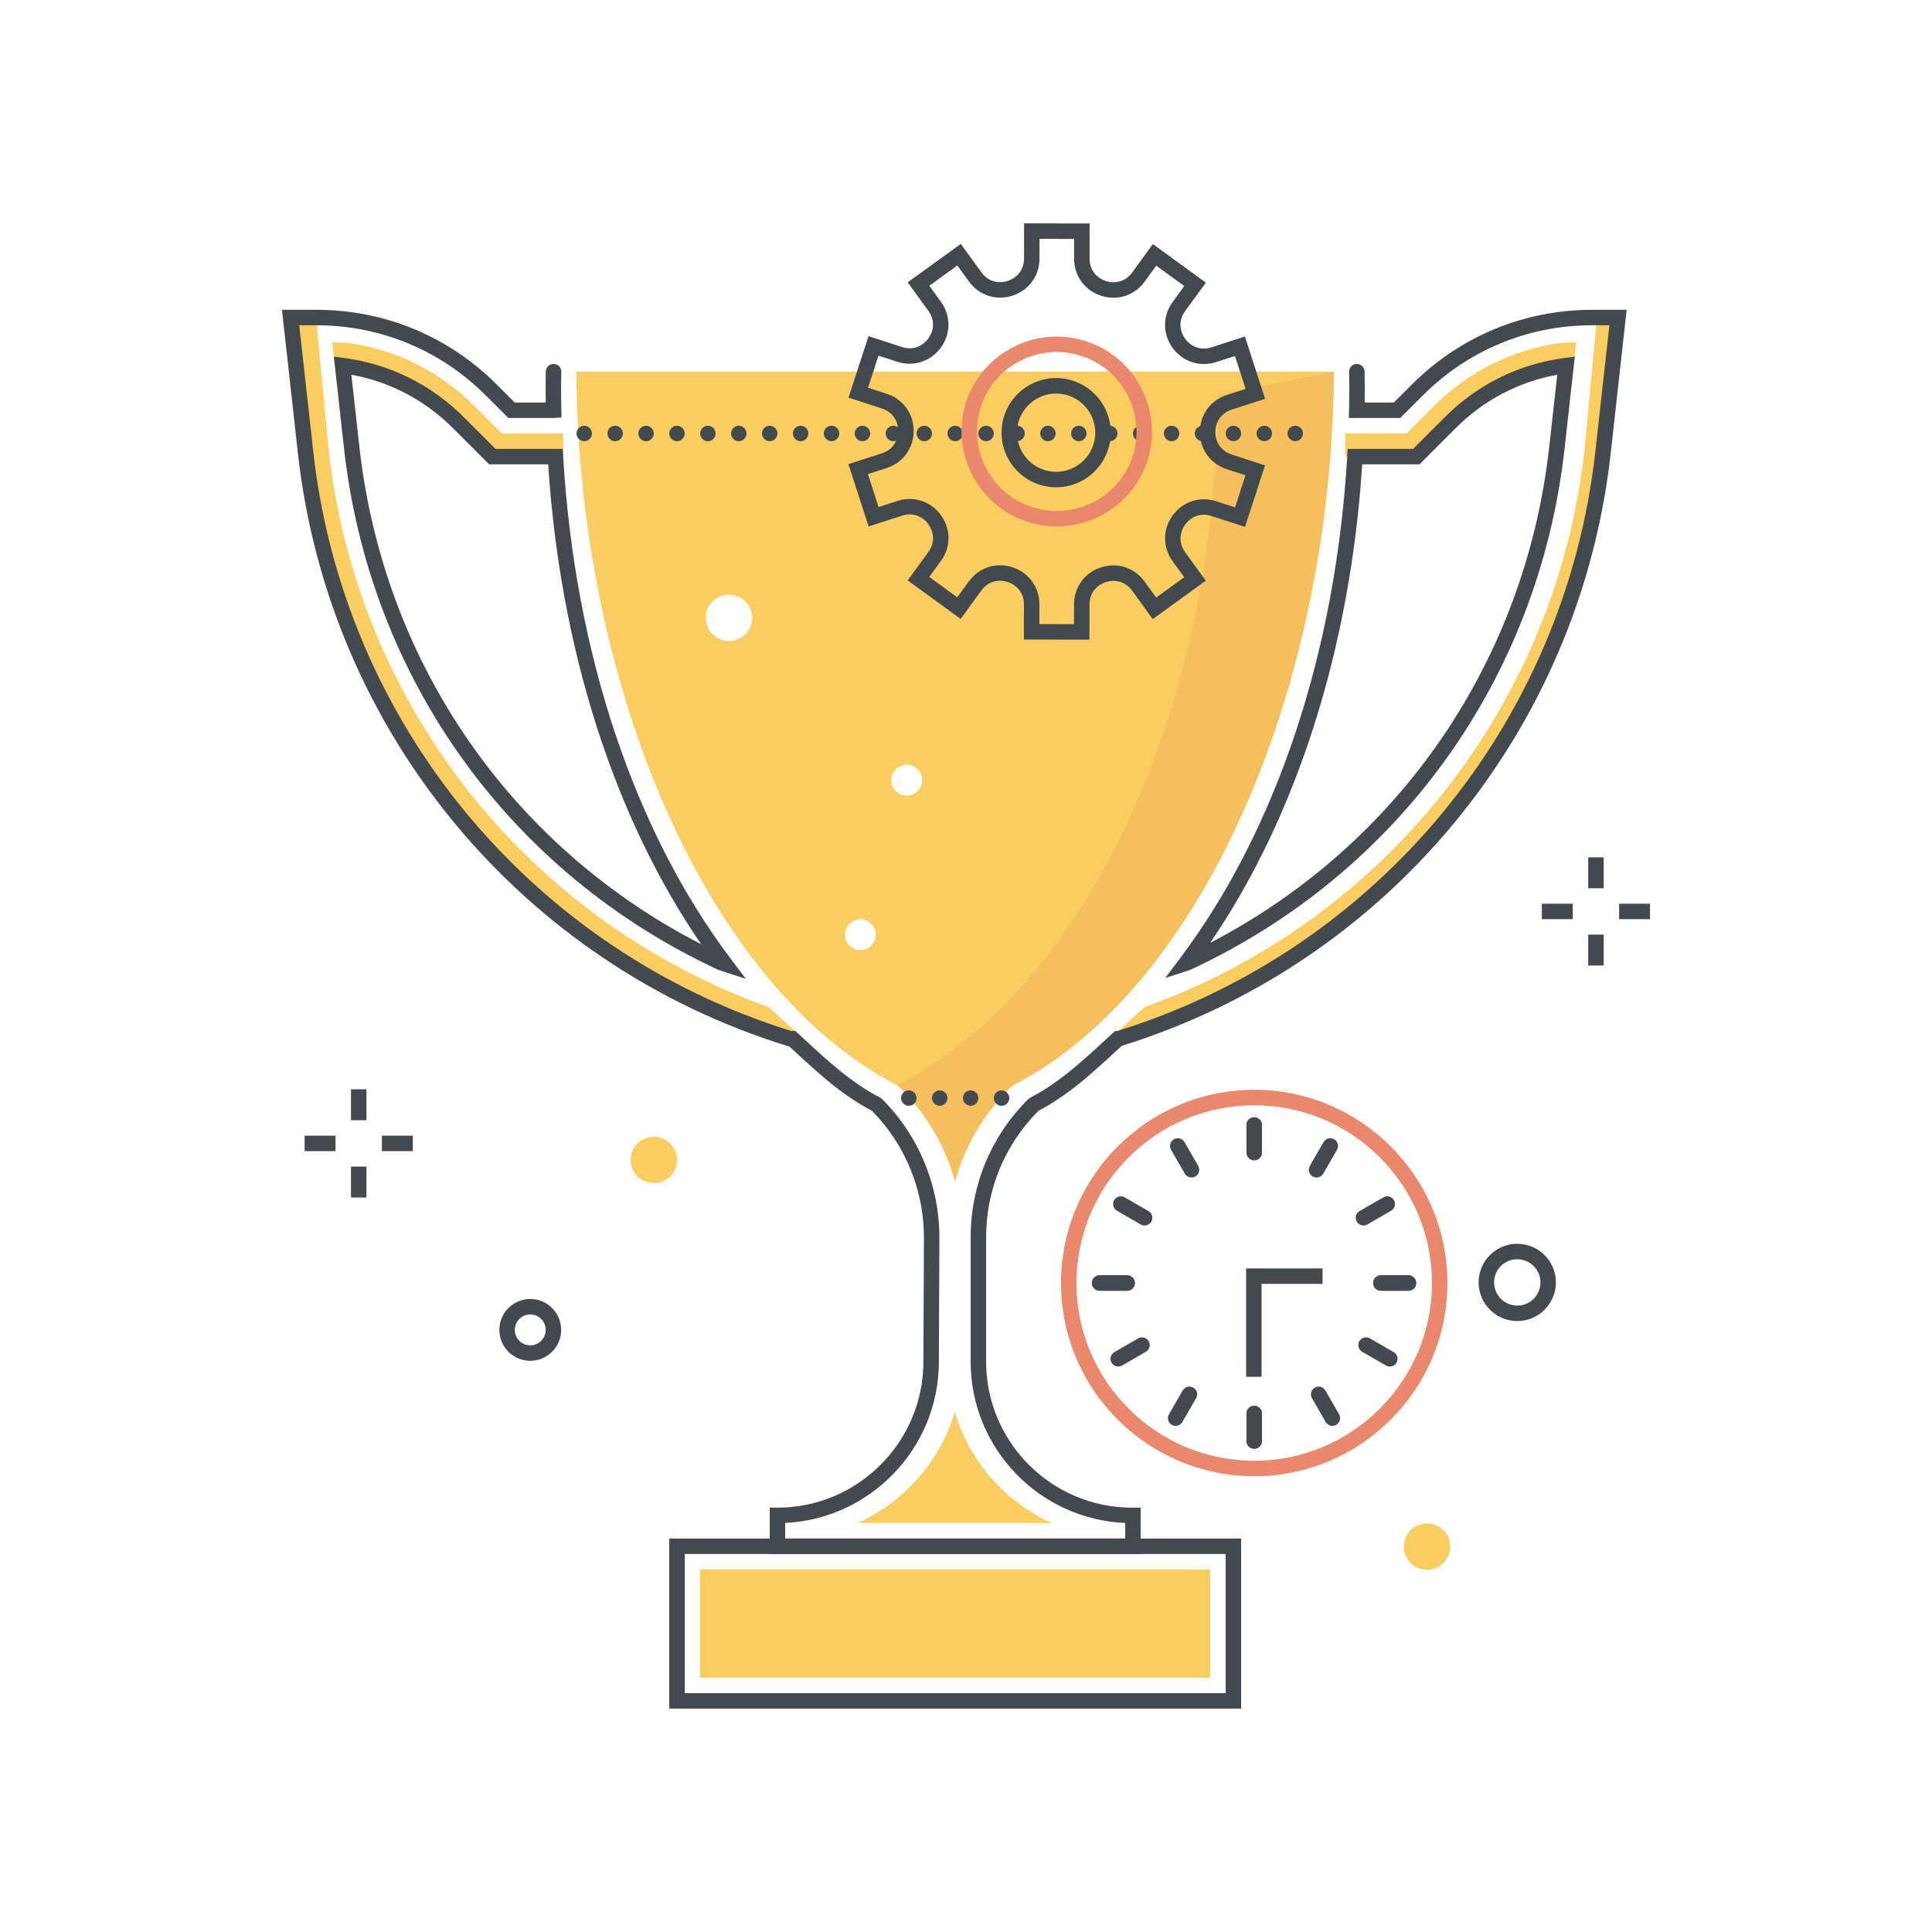 <svg xmlns="http://www.w3.org/2000/svg" width="250" height="250" viewBox="0 0 250 250">
  <g fill="none" fill-rule="evenodd">
    <path fill="#FACD60" d="M117.331,102.951 C116.226,102.951 115.331,102.056 115.331,100.951 C115.331,99.846 116.226,98.951 117.331,98.951 C118.435,98.951 119.331,99.846 119.331,100.951 C119.331,102.056 118.435,102.951 117.331,102.951 M111.331,122.951 C110.226,122.951 109.331,122.056 109.331,120.951 C109.331,119.847 110.226,118.951 111.331,118.951 C112.435,118.951 113.331,119.847 113.331,120.951 C113.331,122.056 112.435,122.951 111.331,122.951 M94.331,82.951 C92.674,82.951 91.331,81.608 91.331,79.951 C91.331,78.294 92.674,76.951 94.331,76.951 C95.988,76.951 97.331,78.294 97.331,79.951 C97.331,81.608 95.988,82.951 94.331,82.951 M74.577,48.088 C74.844,88.682 91.352,127.449 115.826,140.291 L116.274,140.547 L116.597,140.869 C119.96,144.233 122.332,148.321 123.574,152.781 L123.574,152.872 L123.588,152.827 L123.602,152.872 L123.602,152.781 C124.844,148.321 127.217,144.233 130.58,140.869 L130.903,140.547 L131.35,140.291 C155.824,127.449 172.333,88.682 172.599,48.088 L74.577,48.088"/>
    <path fill="#F9E1C7" d="M123.602,152.872 L123.602,152.781 C124.686,148.889 126.63,145.28 129.343,142.189 C126.63,145.28 124.686,148.889 123.602,152.782 L123.602,152.872 M123.594,152.845 L123.588,152.827 L123.594,152.845 M123.574,152.782 C123.505,152.533 123.432,152.285 123.356,152.039 C123.432,152.285 123.505,152.533 123.574,152.781 L123.574,152.782 M118.331,142.772 C117.786,142.115 117.208,141.48 116.597,140.869 L116.435,140.708 L116.597,140.869 C117.208,141.48 117.786,142.115 118.331,142.772 M129.347,142.185 C129.351,142.181 129.355,142.176 129.358,142.172 C129.354,142.176 129.351,142.18 129.347,142.185 M129.365,142.164 C129.374,142.154 129.383,142.144 129.391,142.134 C129.383,142.144 129.374,142.154 129.365,142.164 M130.58,140.869 L130.903,140.547 L131.35,140.291 C155.824,127.449 172.333,88.682 172.599,48.088 C172.333,88.683 155.824,127.449 131.35,140.291 L130.903,140.547 L130.58,140.869"/>
    <path fill="#F5BF5E" d="M123.574,152.872 L123.574,152.781 C123.505,152.533 123.432,152.285 123.356,152.039 C122.313,148.67 120.618,145.529 118.331,142.772 C117.786,142.115 117.208,141.48 116.597,140.869 L116.435,140.708 L116.274,140.547 L116.09,140.442 L116.354,140.291 C140.827,127.449 157.336,91.684 157.602,51.09 L172.599,48.088 C172.333,88.682 155.824,127.449 131.35,140.291 L130.903,140.547 L130.58,140.869 C130.169,141.28 129.772,141.702 129.391,142.134 C129.383,142.144 129.374,142.154 129.365,142.164 C129.363,142.167 129.36,142.169 129.358,142.172 C129.355,142.176 129.351,142.181 129.347,142.185 C129.346,142.186 129.344,142.188 129.343,142.189 C126.63,145.28 124.686,148.889 123.602,152.781 L123.602,152.872 L123.594,152.845 L123.588,152.827 L123.574,152.872"/>
    <path fill="#FACD60" d="M187.634 54.697L183.24 59.09 174.077 59.09 174.077 56.09 181.998 56.09 185.512 52.576C189.906 48.182 195.419 45.377 201.495 44.435 201.988 44.359 202.488 44.326 202.986 44.319L203.953 44.306 203.62 47.306 202.622 47.306C196.964 48.035 191.734 50.596 187.634 54.697M59.318 54.697L63.711 59.09 72.875 59.09 72.875 56.09 64.954 56.09 61.439 52.576C57.046 48.182 51.533 45.377 45.456 44.435 44.964 44.359 44.464 44.326 43.965 44.319L42.998 44.306 43.331 47.306 44.33 47.306C49.988 48.035 55.218 50.596 59.318 54.697"/>
    <path fill="#FACD60" d="M148.244 130.272C179.254 119.096 201.369 91.227 205.038 58.206L206.375 44.09 206.621 41.336 209.958 41.09 208.02 58.537C204.048 94.285 179.498 123.876 145.253 134.433L144.667 133.457 148.083 130.332C148.083 130.332 148.048 130.342 148.244 130.272M99.317 130.272C68.306 119.096 46.192 91.227 42.523 58.206L41.186 44.09 40.939 41.336 37.602 41.09 39.541 58.537C43.513 94.285 68.063 123.876 102.307 134.433L102.894 133.457 99.477 130.332C99.477 130.332 99.513 130.342 99.317 130.272"/>
    <path fill="#434A4F" d="M88.602 219.094L158.603 219.094 158.603 201.09 88.602 201.09 88.602 219.094zM86.603 221.094L160.603 221.094 160.603 199.09 86.603 199.09 86.603 221.094zM74.601 56.091C74.601 55.541 75.05 55.091 75.601 55.091 76.15 55.091 76.601 55.541 76.601 56.091 76.601 56.641 76.15 57.091 75.601 57.091 75.05 57.091 74.601 56.641 74.601 56.091zM78.601 56.091C78.601 55.541 79.05 55.091 79.601 55.091 80.15 55.091 80.601 55.541 80.601 56.091 80.601 56.641 80.15 57.091 79.601 57.091 79.05 57.091 78.601 56.641 78.601 56.091zM82.601 56.091C82.601 55.541 83.05 55.091 83.601 55.091 84.15 55.091 84.601 55.541 84.601 56.091 84.601 56.641 84.15 57.091 83.601 57.091 83.05 57.091 82.601 56.641 82.601 56.091zM86.601 56.091C86.601 55.541 87.05 55.091 87.601 55.091 88.15 55.091 88.601 55.541 88.601 56.091 88.601 56.641 88.15 57.091 87.601 57.091 87.05 57.091 86.601 56.641 86.601 56.091zM90.601 56.091C90.601 55.541 91.05 55.091 91.601 55.091 92.15 55.091 92.601 55.541 92.601 56.091 92.601 56.641 92.15 57.091 91.601 57.091 91.05 57.091 90.601 56.641 90.601 56.091zM94.601 56.091C94.601 55.541 95.05 55.091 95.601 55.091 96.15 55.091 96.601 55.541 96.601 56.091 96.601 56.641 96.15 57.091 95.601 57.091 95.05 57.091 94.601 56.641 94.601 56.091zM98.601 56.091C98.601 55.541 99.05 55.091 99.601 55.091 100.15 55.091 100.601 55.541 100.601 56.091 100.601 56.641 100.15 57.091 99.601 57.091 99.05 57.091 98.601 56.641 98.601 56.091zM102.601 56.091C102.601 55.541 103.05 55.091 103.601 55.091 104.15 55.091 104.601 55.541 104.601 56.091 104.601 56.641 104.15 57.091 103.601 57.091 103.05 57.091 102.601 56.641 102.601 56.091zM106.601 56.091C106.601 55.541 107.05 55.091 107.601 55.091 108.15 55.091 108.601 55.541 108.601 56.091 108.601 56.641 108.15 57.091 107.601 57.091 107.05 57.091 106.601 56.641 106.601 56.091zM110.601 56.091C110.601 55.541 111.05 55.091 111.601 55.091 112.15 55.091 112.601 55.541 112.601 56.091 112.601 56.641 112.15 57.091 111.601 57.091 111.05 57.091 110.601 56.641 110.601 56.091zM114.601 56.091C114.601 55.541 115.05 55.091 115.601 55.091 116.15 55.091 116.601 55.541 116.601 56.091 116.601 56.641 116.15 57.091 115.601 57.091 115.05 57.091 114.601 56.641 114.601 56.091zM118.601 56.091C118.601 55.541 119.05 55.091 119.601 55.091 120.16 55.091 120.601 55.541 120.601 56.091 120.601 56.641 120.16 57.091 119.601 57.091 119.05 57.091 118.601 56.641 118.601 56.091zM122.601 56.091C122.601 55.541 123.05 55.091 123.601 55.091 124.15 55.091 124.601 55.541 124.601 56.091 124.601 56.641 124.15 57.091 123.601 57.091 123.05 57.091 122.601 56.641 122.601 56.091zM126.601 56.091C126.601 55.541 127.051 55.091 127.601 55.091 128.15 55.091 128.601 55.541 128.601 56.091 128.601 56.641 128.15 57.091 127.601 57.091 127.051 57.091 126.601 56.641 126.601 56.091zM130.601 56.091C130.601 55.541 131.051 55.091 131.601 55.091 132.15 55.091 132.601 55.541 132.601 56.091 132.601 56.641 132.15 57.091 131.601 57.091 131.051 57.091 130.601 56.641 130.601 56.091zM134.601 56.091C134.601 55.541 135.051 55.091 135.601 55.091 136.15 55.091 136.601 55.541 136.601 56.091 136.601 56.641 136.15 57.091 135.601 57.091 135.051 57.091 134.601 56.641 134.601 56.091zM138.601 56.091C138.601 55.541 139.051 55.091 139.601 55.091 140.15 55.091 140.601 55.541 140.601 56.091 140.601 56.641 140.15 57.091 139.601 57.091 139.051 57.091 138.601 56.641 138.601 56.091zM142.601 56.091C142.601 55.541 143.051 55.091 143.601 55.091 144.15 55.091 144.601 55.541 144.601 56.091 144.601 56.641 144.15 57.091 143.601 57.091 143.051 57.091 142.601 56.641 142.601 56.091zM146.601 56.091C146.601 55.541 147.051 55.091 147.601 55.091 148.15 55.091 148.601 55.541 148.601 56.091 148.601 56.641 148.15 57.091 147.601 57.091 147.051 57.091 146.601 56.641 146.601 56.091zM150.601 56.091C150.601 55.541 151.051 55.091 151.601 55.091 152.15 55.091 152.601 55.541 152.601 56.091 152.601 56.641 152.15 57.091 151.601 57.091 151.051 57.091 150.601 56.641 150.601 56.091zM154.601 56.091C154.601 55.541 155.051 55.091 155.601 55.091 156.15 55.091 156.601 55.541 156.601 56.091 156.601 56.641 156.15 57.091 155.601 57.091 155.051 57.091 154.601 56.641 154.601 56.091zM158.601 56.091C158.601 55.541 159.051 55.091 159.601 55.091 160.15 55.091 160.601 55.541 160.601 56.091 160.601 56.641 160.15 57.091 159.601 57.091 159.051 57.091 158.601 56.641 158.601 56.091zM162.601 56.091C162.601 55.541 163.051 55.091 163.601 55.091 164.15 55.091 164.601 55.541 164.601 56.091 164.601 56.641 164.15 57.091 163.601 57.091 163.051 57.091 162.601 56.641 162.601 56.091zM166.601 56.091C166.601 55.541 167.051 55.091 167.601 55.091 168.15 55.091 168.601 55.541 168.601 56.091 168.601 56.641 168.15 57.091 167.601 57.091 167.051 57.091 166.601 56.641 166.601 56.091zM116.601 142.091C116.601 141.541 117.05 141.091 117.601 141.091 118.15 141.091 118.601 141.541 118.601 142.091 118.601 142.641 118.15 143.091 117.601 143.091 117.05 143.091 116.601 142.641 116.601 142.091zM120.601 142.091C120.601 141.541 121.05 141.091 121.601 141.091 122.15 141.091 122.601 141.541 122.601 142.091 122.601 142.641 122.15 143.091 121.601 143.091 121.05 143.091 120.601 142.641 120.601 142.091zM124.601 142.091C124.601 141.541 125.051 141.091 125.601 141.091 126.15 141.091 126.601 141.541 126.601 142.091 126.601 142.641 126.15 143.091 125.601 143.091 125.051 143.091 124.601 142.641 124.601 142.091zM128.601 142.091C128.601 141.541 129.051 141.091 129.601 141.091 130.15 141.091 130.601 141.541 130.601 142.091 130.601 142.641 130.15 143.091 129.601 143.091 129.051 143.091 128.601 142.641 128.601 142.091z"/>
    <path fill="#434A4F" d="M201.47,57.874 L201.479,57.874 L201.47,57.874 Z M176.271,60.09 C174.732,83.863 167.792,105.643 156.593,122.005 C181.088,109.271 197.392,85.524 200.476,57.764 L201.506,48.493 C196.521,49.395 191.998,51.768 188.363,55.404 L183.677,60.09 L176.271,60.09 Z M150.78,126.547 L152.674,124.033 C165.155,107.47 172.847,84.386 174.332,59.031 L174.387,58.09 L182.849,58.09 L186.949,53.99 C191.205,49.733 196.588,47.079 202.516,46.314 L203.778,46.151 L202.464,57.985 C199.159,87.728 181.038,112.972 153.991,125.511 L153.777,125.588 L150.78,126.547 Z M45.468,48.493 L46.498,57.764 C49.598,85.661 66.044,109.503 90.741,122.191 C79.466,105.809 72.479,83.956 70.934,60.09 L63.297,60.09 L58.611,55.404 C54.976,51.768 50.454,49.395 45.468,48.493 Z M96.518,126.661 L92.983,125.511 C65.936,112.971 47.815,87.728 44.511,57.985 L43.196,46.151 L44.458,46.314 C50.386,47.079 55.769,49.733 60.025,53.99 L64.126,58.09 L72.818,58.09 L72.873,59.031 C74.361,84.441 82.08,107.561 94.606,124.132 L96.518,126.661 Z M147.603,201.09 L99.602,201.09 L99.602,195.09 L100.602,195.09 C110.988,195.09 119.46,186.64 119.488,176.254 L119.558,160.186 C119.584,154.081 117.145,148.104 112.858,143.761 C108.903,141.659 105.982,138.961 102.607,135.843 L102.166,135.436 L102.013,135.389 C67.455,124.736 42.544,94.613 38.547,58.647 L36.485,40.09 L40.954,40.09 C49.761,40.09 58.04,43.52 64.268,49.747 L66.611,52.09 L70.623,52.09 C70.611,51.41 70.602,50.751 70.602,50.09 C70.602,49.654 70.611,49.221 70.619,48.789 L70.631,48.077 C70.639,47.529 71.085,47.09 71.631,47.09 L71.645,47.09 C72.197,47.097 72.639,47.551 72.631,48.103 L72.619,48.827 C72.611,49.247 72.602,49.667 72.602,50.09 C72.602,51.064 72.621,52.031 72.64,52.998 L72.659,54.018 L71.641,54.09 L65.783,54.09 L62.854,51.161 C57.004,45.311 49.227,42.09 40.954,42.09 L38.72,42.09 L40.535,58.427 C44.437,93.54 68.725,122.959 102.431,133.424 L102.906,133.397 L103.964,134.374 C107.274,137.432 110.133,140.073 113.925,142.062 L114.167,142.241 C118.893,146.966 121.587,153.51 121.558,160.194 L121.488,176.261 C121.458,187.41 112.627,196.543 101.602,197.066 L101.602,199.09 L145.603,199.09 L145.603,197.071 C134.495,196.604 125.603,187.423 125.603,176.203 L125.603,160.128 C125.603,153.388 128.228,147.051 132.994,142.284 L133.28,142.063 C137.067,140.075 139.923,137.438 143.229,134.383 L144.288,133.407 L144.547,133.424 C178.253,122.958 202.537,93.54 206.438,58.427 L208.254,42.09 L206.02,42.09 C197.747,42.09 189.97,45.311 184.12,51.161 L181.191,54.09 L174.544,54.09 L174.563,53.07 C174.583,52.079 174.603,51.088 174.603,50.09 C174.603,49.67 174.595,49.253 174.586,48.836 L174.573,48.103 C174.566,47.551 175.008,47.097 175.56,47.09 L175.573,47.09 C176.12,47.09 176.566,47.529 176.573,48.077 L176.586,48.797 C176.594,49.227 176.603,49.657 176.603,50.09 C176.603,50.759 176.594,51.425 176.582,52.09 L180.363,52.09 L182.706,49.747 C188.933,43.52 197.213,40.09 206.02,40.09 L210.488,40.09 L208.427,58.647 C204.438,94.547 179.612,124.625 145.153,135.329 L144.587,135.853 C141.215,138.967 138.298,141.661 134.347,143.761 C129.982,148.176 127.603,153.97 127.603,160.128 L127.603,176.203 C127.603,186.617 136.075,195.09 146.489,195.09 L147.603,195.09 L147.603,201.09 Z"/>
    <path fill="#FACD60" d="M123.545 182.713C121.637 189.124 116.984 194.37 110.96 197.083L136.122 197.083C130.099 194.37 125.451 189.126 123.545 182.713M87.602 150.094C87.602 151.751 86.259 153.094 84.602 153.094 82.946 153.094 81.602 151.751 81.602 150.094 81.602 148.437 82.946 147.094 84.602 147.094 86.259 147.094 87.602 148.437 87.602 150.094"/>
    <path fill="#434A4F" d="M68.614,170.088 C67.511,170.088 66.614,170.985 66.614,172.088 C66.614,173.191 67.511,174.088 68.614,174.088 C69.717,174.088 70.614,173.191 70.614,172.088 C70.614,170.985 69.717,170.088 68.614,170.088 Z M68.614,176.088 C66.409,176.088 64.614,174.293 64.614,172.088 C64.614,169.882 66.409,168.088 68.614,168.088 C70.82,168.088 72.614,169.882 72.614,172.088 C72.614,174.293 70.82,176.088 68.614,176.088 Z"/>
    <path fill="#FACD60" d="M187.662,200.124 C187.662,201.781 186.319,203.124 184.662,203.124 C183.006,203.124 181.662,201.781 181.662,200.124 C181.662,198.467 183.006,197.124 184.662,197.124 C186.319,197.124 187.662,198.467 187.662,200.124"/>
    <path fill="#434A4F" d="M196.333,162.944 C194.679,162.944 193.333,164.29 193.333,165.944 C193.333,167.598 194.679,168.944 196.333,168.944 C197.987,168.944 199.333,167.598 199.333,165.944 C199.333,164.29 197.987,162.944 196.333,162.944 Z M196.333,170.944 C193.576,170.944 191.333,168.701 191.333,165.944 C191.333,163.187 193.576,160.944 196.333,160.944 C199.09,160.944 201.333,163.187 201.333,165.944 C201.333,168.701 199.09,170.944 196.333,170.944 Z"/>
    <polygon fill="#FACD60" points="90.602 217.094 156.602 217.094 156.602 203.09 90.602 203.09"/>
    <path fill="#42494E" d="M162.413,64.146 L160.511,63.525 L161.171,61.502 L158.747,60.712 C156.628,60.021 155.261,58.135 155.263,55.907 C155.266,53.679 156.637,51.795 158.756,51.109 L161.182,50.323 L159.803,46.063 L157.376,46.849 C155.255,47.536 153.04,46.812 151.733,45.009 C150.426,43.205 150.428,40.875 151.739,39.074 L153.24,37.013 L149.62,34.377 L148.119,36.439 C146.807,38.24 144.592,38.958 142.474,38.268 C140.354,37.577 138.987,35.691 138.989,33.462 L138.991,30.912 L134.514,30.908 L134.511,33.458 C134.509,35.685 133.139,37.569 131.02,38.255 C128.898,38.944 126.685,38.221 125.375,36.417 L123.878,34.352 L120.253,36.98 L121.75,39.045 C123.058,40.849 123.056,43.178 121.744,44.979 C120.433,46.781 118.217,47.499 116.098,46.808 L113.673,46.018 L113.014,48.041 L111.112,47.421 L112.391,43.496 L116.718,44.907 C118.27,45.412 119.497,44.668 120.127,43.803 C120.758,42.937 121.089,41.541 120.131,40.219 L117.46,36.535 L124.323,31.559 L126.994,35.243 C127.952,36.564 129.385,36.684 130.402,36.353 C131.421,36.023 132.51,35.089 132.511,33.456 L132.516,28.906 L140.993,28.914 L140.989,33.464 C140.987,35.098 142.075,36.034 143.094,36.366 C144.108,36.698 145.542,36.582 146.502,35.262 L149.181,31.583 L156.035,36.573 L153.356,40.252 C152.396,41.572 152.724,42.968 153.353,43.835 C153.982,44.703 155.211,45.447 156.76,44.946 L161.09,43.544 L163.701,51.609 L159.373,53.011 C157.819,53.515 157.264,54.838 157.263,55.909 C157.262,56.979 157.814,58.304 159.366,58.811 L163.692,60.221 L162.413,64.146"/>
    <path fill="#E9886C" d="M148.457,59.712 L146.555,59.092 C147.411,56.467 147.193,53.667 145.942,51.205 C144.691,48.744 142.557,46.917 139.933,46.061 C134.513,44.295 128.667,47.266 126.901,52.685 L124.999,52.065 C127.108,45.598 134.086,42.053 140.552,44.16 C143.685,45.181 146.232,47.361 147.726,50.299 C149.219,53.236 149.479,56.58 148.457,59.712"/>
    <path fill="#E9886C" d="M136.753,68.122 C135.488,68.122 134.204,67.925 132.938,67.513 C129.805,66.491 127.258,64.311 125.765,61.373 C124.271,58.436 124.012,55.093 125.033,51.96 L126.936,52.58 C126.079,55.205 126.297,58.006 127.548,60.467 C128.798,62.929 130.933,64.755 133.558,65.611 C138.977,67.379 144.822,64.408 146.589,58.989 L148.491,59.609 C146.794,64.81 141.949,68.122 136.753,68.122"/>
    <path fill="#42494E" d="M140.973,82.768 L132.495,82.759 L132.5,78.208 C132.502,76.576 131.414,75.639 130.396,75.307 C129.38,74.974 127.947,75.089 126.986,76.411 L124.308,80.089 L117.455,75.099 L120.133,71.42 C121.094,70.1 120.765,68.703 120.137,67.836 C119.508,66.969 118.283,66.223 116.729,66.725 L112.401,68.127 L109.789,60.061 L114.118,58.66 C115.672,58.157 116.227,56.833 116.228,55.762 C116.229,54.692 115.677,53.367 114.124,52.861 L109.798,51.45 L111.255,46.982 L113.157,47.602 L112.32,50.169 L114.744,50.96 C116.863,51.65 118.23,53.536 118.228,55.765 C118.225,57.993 116.854,59.876 114.734,60.563 L112.308,61.348 L113.687,65.608 L116.113,64.823 C118.231,64.136 120.448,64.858 121.756,66.663 C123.064,68.467 123.062,70.796 121.75,72.598 L120.249,74.659 L123.869,77.295 L125.369,75.234 C126.682,73.432 128.898,72.713 131.017,73.406 C133.135,74.096 134.502,75.982 134.5,78.21 L134.497,80.761 L138.975,80.766 L138.978,78.215 C138.979,75.987 140.351,74.104 142.471,73.417 C144.591,72.73 146.806,73.453 148.113,75.257 L149.61,77.322 L153.236,74.694 L151.739,72.629 C150.432,70.825 150.434,68.496 151.746,66.694 C153.058,64.893 155.27,64.175 157.393,64.867 L159.816,65.657 L160.726,62.868 L162.628,63.488 L161.098,68.179 L156.772,66.768 C155.217,66.261 153.992,67.006 153.362,67.872 C152.732,68.737 152.4,70.133 153.358,71.456 L156.029,75.14 L149.165,80.115 L146.494,76.431 C145.536,75.108 144.104,74.992 143.087,75.32 C142.068,75.65 140.979,76.585 140.978,78.217 L140.973,82.768"/>
    <path fill="#42494E" d="M136.663,50.923 C133.87,50.923 131.598,53.195 131.598,55.988 C131.598,58.781 133.87,61.053 136.663,61.053 C139.456,61.053 141.729,58.781 141.729,55.988 C141.729,53.195 139.456,50.923 136.663,50.923 Z M136.663,63.053 C132.768,63.053 129.598,59.884 129.598,55.988 C129.598,52.092 132.768,48.923 136.663,48.923 C140.559,48.923 143.729,52.092 143.729,55.988 C143.729,59.884 140.559,63.053 136.663,63.053 Z"/>
    <path fill="#E9886C" d="M162.296,143.022 C149.613,143.022 139.296,153.34 139.296,166.022 C139.296,178.704 149.613,189.022 162.296,189.022 C174.979,189.022 185.296,178.704 185.296,166.022 C185.296,153.34 174.979,143.022 162.296,143.022 Z M162.296,191.022 C148.511,191.022 137.296,179.807 137.296,166.022 C137.296,152.237 148.511,141.022 162.296,141.022 C176.081,141.022 187.296,152.237 187.296,166.022 C187.296,179.807 176.081,191.022 162.296,191.022 Z"/>
    <path fill="#434A4F" d="M182.25,167.022 L178.694,167.022 C178.142,167.022 177.694,166.574 177.694,166.022 C177.694,165.47 178.142,165.022 178.694,165.022 L182.25,165.022 C182.803,165.022 183.25,165.47 183.25,166.022 C183.25,166.574 182.803,167.022 182.25,167.022"/>
    <path fill="#434A4F" d="M182.25 167.022L178.694 167.022C178.142 167.022 177.694 166.574 177.694 166.022 177.694 165.47 178.142 165.022 178.694 165.022L182.25 165.022C182.803 165.022 183.25 165.47 183.25 166.022 183.25 166.574 182.803 167.022 182.25 167.022M172.412 184.506C172.066 184.506 171.73 184.327 171.545 184.006L169.768 180.927C169.491 180.448 169.655 179.837 170.134 179.561 170.611 179.285 171.223 179.448 171.5 179.927L173.277 183.006C173.554 183.484 173.39 184.096 172.911 184.372 172.754 184.463 172.582 184.506 172.412 184.506M176.433 158.578C176.087 158.578 175.751 158.398 175.565 158.078 175.289 157.6 175.453 156.988 175.932 156.711L179.011 154.934C179.487 154.658 180.1 154.821 180.377 155.3 180.653 155.778 180.489 156.39 180.011 156.666L176.932 158.444C176.774 158.535 176.603 158.578 176.433 158.578M179.843 176.831C179.673 176.831 179.501 176.788 179.344 176.697L176.264 174.919C175.785 174.644 175.621 174.032 175.897 173.553 176.174 173.074 176.786 172.911 177.264 173.187L180.344 174.964C180.822 175.24 180.986 175.852 180.71 176.331 180.524 176.651 180.188 176.831 179.843 176.831M170.359 152.366C170.189 152.366 170.018 152.323 169.86 152.232 169.382 151.956 169.218 151.344 169.494 150.866L171.272 147.787C171.549 147.308 172.161 147.144 172.639 147.42 173.117 147.697 173.281 148.309 173.005 148.787L171.227 151.866C171.041 152.187 170.705 152.366 170.359 152.366"/>
    <polyline fill="#434A4F" points="163.25 178.155 161.25 178.155 161.25 164.133 171.139 164.133 171.139 166.133 163.25 166.133 163.25 178.155"/>
    <path fill="#434A4F" d="M162.293 150.133C161.74 150.133 161.293 149.686 161.293 149.133L161.293 145.578C161.293 145.025 161.74 144.578 162.293 144.578 162.846 144.578 163.293 145.025 163.293 145.578L163.293 149.133C163.293 149.686 162.846 150.133 162.293 150.133M162.294 187.466C161.741 187.466 161.294 187.019 161.294 186.466L161.294 182.911C161.294 182.358 161.741 181.911 162.294 181.911 162.847 181.911 163.294 182.358 163.294 182.911L163.294 186.466C163.294 187.019 162.847 187.466 162.294 187.466M145.849 167.022L142.293 167.022C141.74 167.022 141.293 166.574 141.293 166.022 141.293 165.47 141.74 165.022 142.293 165.022L145.849 165.022C146.401 165.022 146.849 165.47 146.849 166.022 146.849 166.574 146.401 167.022 145.849 167.022"/>
    <path fill="#434A4F" d="M162.293 150.133C161.74 150.133 161.293 149.686 161.293 149.133L161.293 145.578C161.293 145.025 161.74 144.578 162.293 144.578 162.846 144.578 163.293 145.025 163.293 145.578L163.293 149.133C163.293 149.686 162.846 150.133 162.293 150.133M162.294 187.466C161.741 187.466 161.294 187.019 161.294 186.466L161.294 182.911C161.294 182.358 161.741 181.911 162.294 181.911 162.847 181.911 163.294 182.358 163.294 182.911L163.294 186.466C163.294 187.019 162.847 187.466 162.294 187.466M145.849 167.022L142.293 167.022C141.74 167.022 141.293 166.574 141.293 166.022 141.293 165.47 141.74 165.022 142.293 165.022L145.849 165.022C146.401 165.022 146.849 165.47 146.849 166.022 146.849 166.574 146.401 167.022 145.849 167.022M152.131 184.506C151.961 184.506 151.789 184.463 151.632 184.372 151.153 184.096 150.989 183.484 151.266 183.006L153.043 179.927C153.318 179.448 153.932 179.285 154.409 179.561 154.888 179.837 155.052 180.448 154.775 180.927L152.998 184.006C152.813 184.327 152.477 184.506 152.131 184.506M148.11 158.578C147.94 158.578 147.769 158.535 147.611 158.444L144.532 156.666C144.054 156.39 143.89 155.778 144.166 155.3 144.442 154.821 145.055 154.658 145.532 154.934L148.611 156.711C149.09 156.988 149.254 157.6 148.978 158.078 148.792 158.398 148.456 158.578 148.11 158.578M144.7 176.831C144.354 176.831 144.019 176.651 143.833 176.331 143.557 175.852 143.721 175.241 144.199 174.964L147.278 173.187C147.755 172.911 148.368 173.074 148.645 173.553 148.921 174.032 148.757 174.643 148.278 174.919L145.199 176.697C145.042 176.788 144.87 176.831 144.7 176.831M154.183 152.366C153.837 152.366 153.501 152.187 153.315 151.866L151.538 148.787C151.262 148.308 151.426 147.697 151.904 147.42 152.38 147.144 152.993 147.308 153.271 147.787L155.048 150.866C155.324 151.345 155.16 151.956 154.682 152.232 154.524 152.323 154.353 152.366 154.183 152.366"/>
    <polygon fill="#434A4F" points="45.418 144.957 47.418 144.957 47.418 140.957 45.418 140.957"/>
    <polygon fill="#434A4F" points="45.418 154.957 47.418 154.957 47.418 150.957 45.418 150.957"/>
    <polygon fill="#434A4F" points="49.418 148.957 53.418 148.957 53.418 146.957 49.418 146.957"/>
    <polygon fill="#434A4F" points="39.418 148.957 43.418 148.957 43.418 146.957 39.418 146.957"/>
    <polygon fill="#434A4F" points="205.515 114.939 207.515 114.939 207.515 110.939 205.515 110.939"/>
    <polygon fill="#434A4F" points="205.515 124.939 207.515 124.939 207.515 120.939 205.515 120.939"/>
    <polygon fill="#434A4F" points="209.515 118.939 213.515 118.939 213.515 116.939 209.515 116.939"/>
    <polygon fill="#434A4F" points="199.515 118.939 203.515 118.939 203.515 116.939 199.515 116.939"/>
  </g>
</svg>
